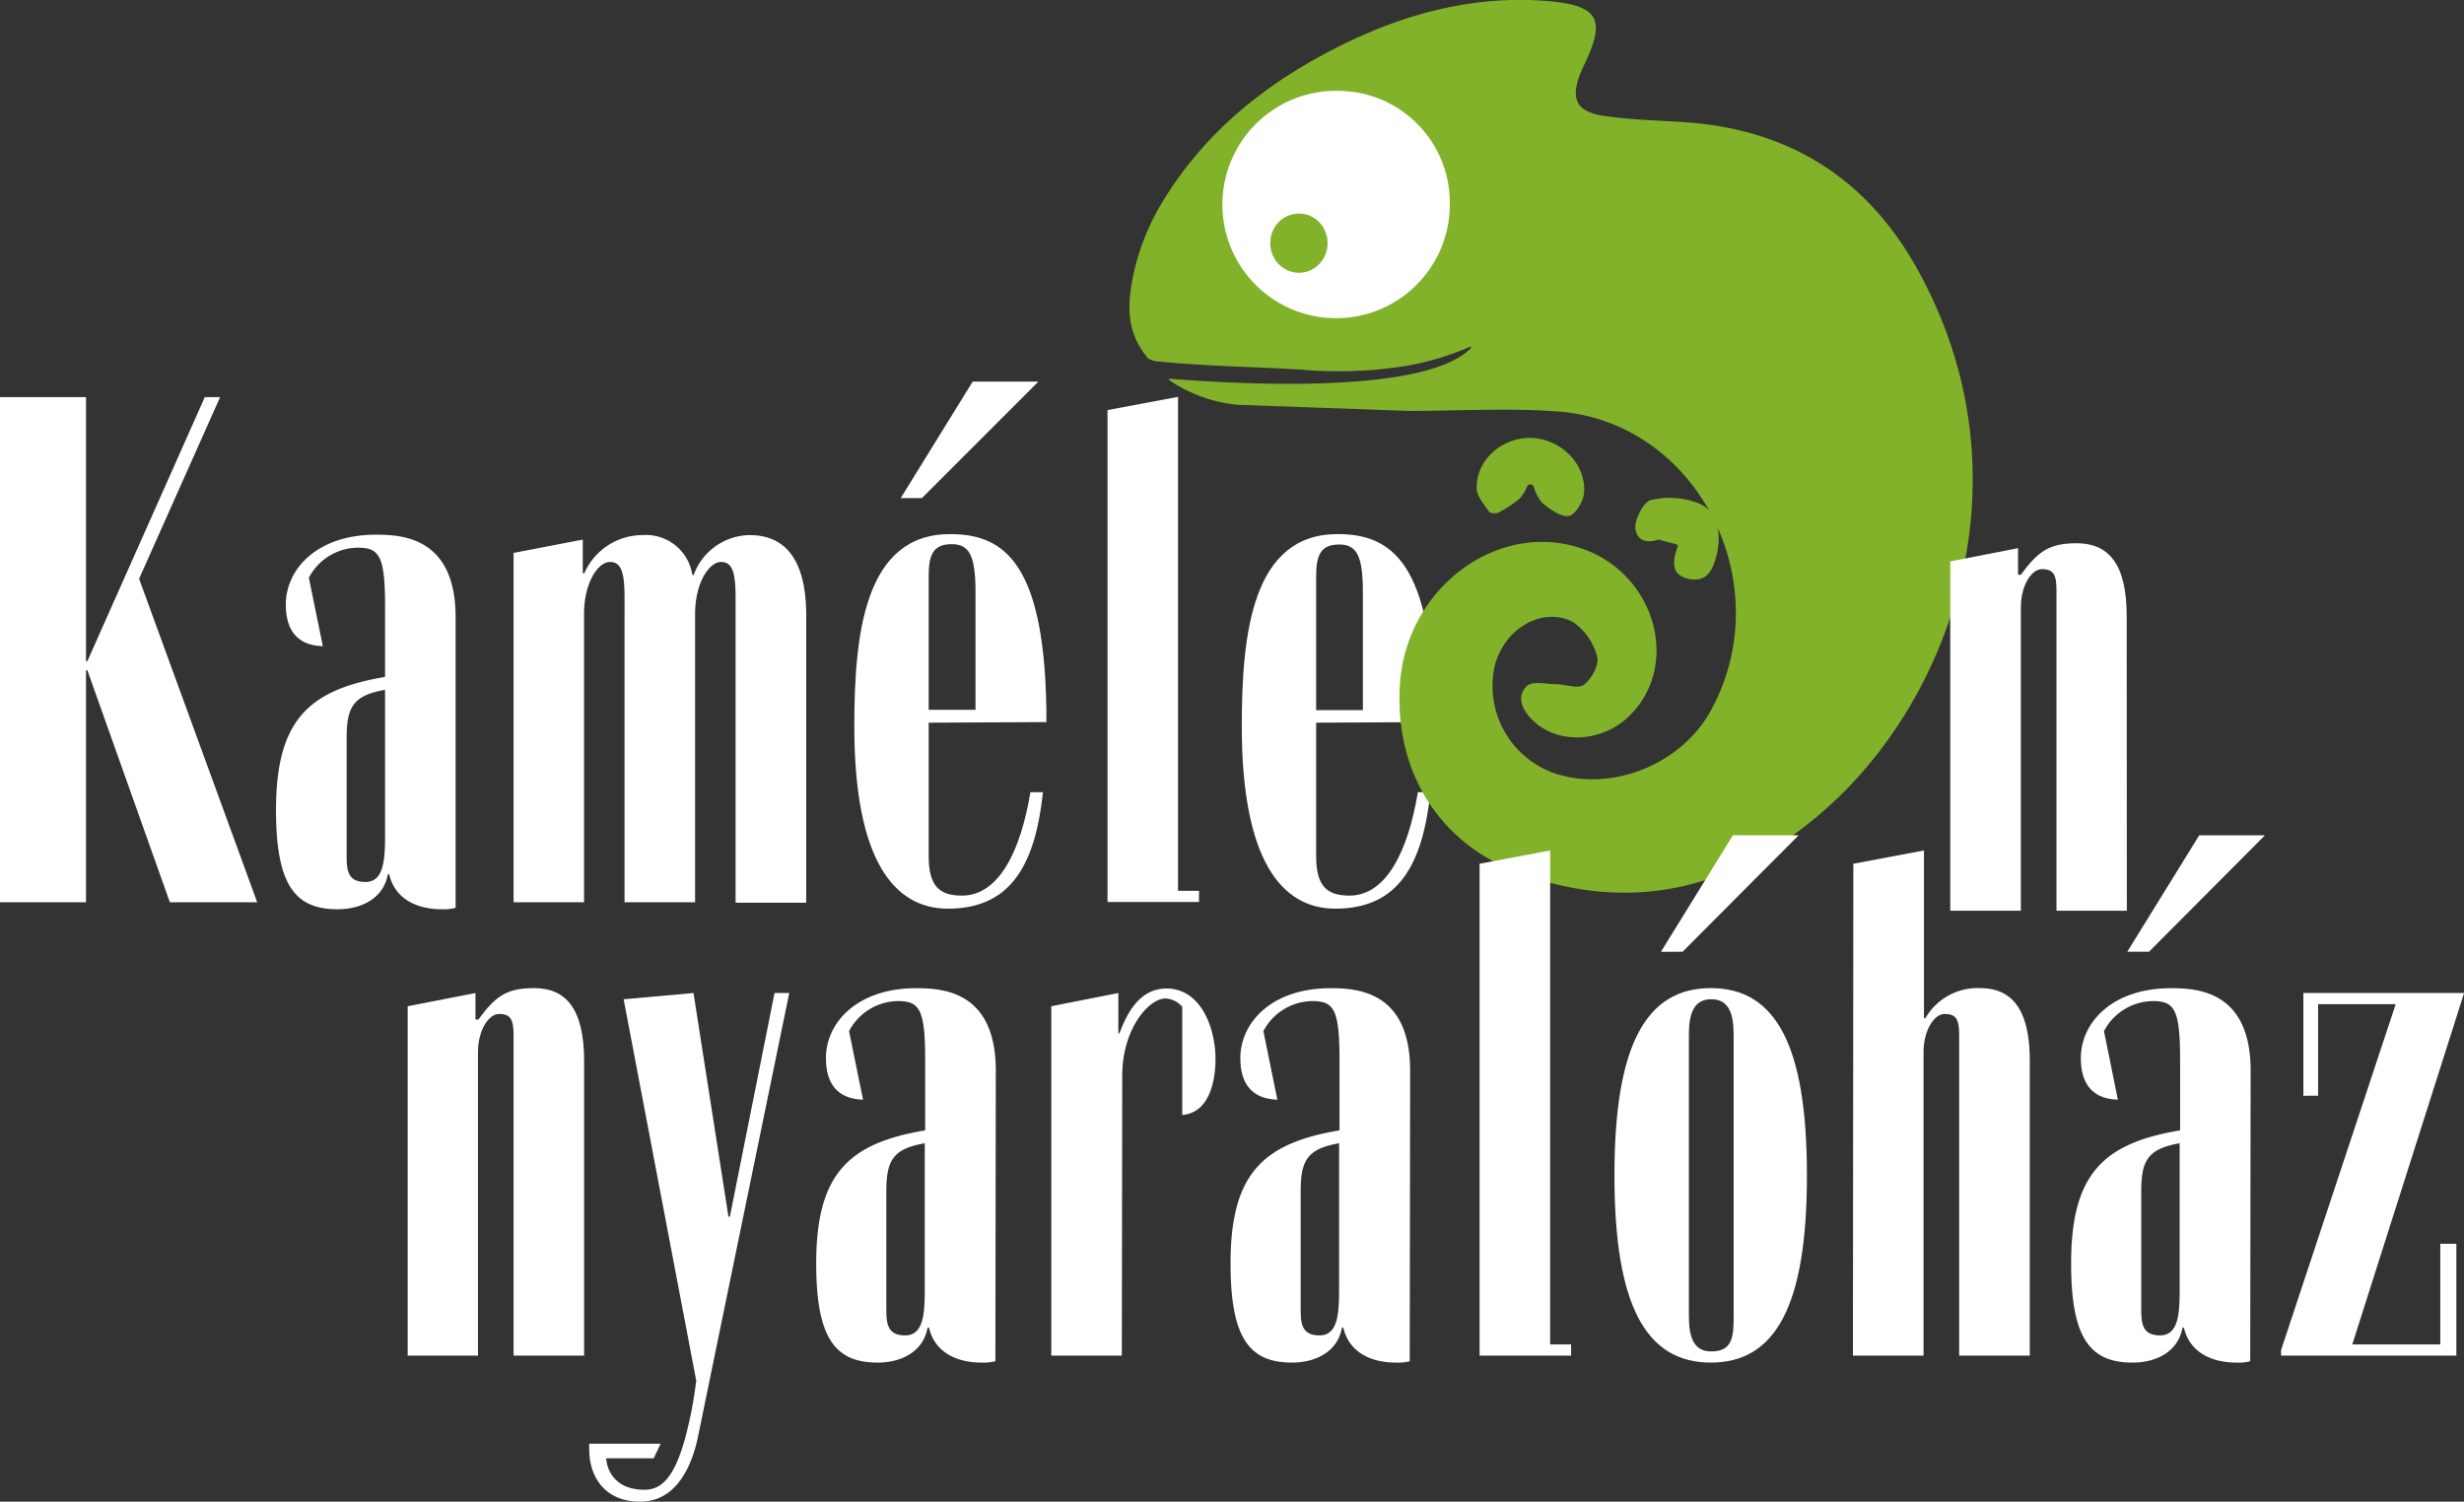 <svg xmlns="http://www.w3.org/2000/svg" viewBox="0 0 296.21 180.53"><rect x="0" y="0" width="296.21" height="180.53" fill="#333333" stroke="none"/><defs><style>.cls-1{fill:#fff;}.cls-2{fill:#81b229;}</style></defs><title>mobil_cim_logo</title><g id="Réteg_1" data-name="Réteg 1"><g id="Cím"><path class="cls-1" d="M60.12,255.17H49.78V194.44H60.12v31.75h.16L74.4,194.44h1.84L66.5,216.28l14.2,38.89H70.2l-9.92-27.89h-.16Z" transform="translate(-49.78 -146.7)"/><path class="cls-1" d="M104.55,255.84a5.65,5.65,0,0,1-1.68.17c-3,0-5.63-1.26-6.3-4.2H96.4c-.5,2.85-3.11,4.2-6.05,4.2-5.12,0-7.39-2.94-7.39-11.93,0-10.75,3.87-14.45,13.11-16v-8.49c0-6.05-.68-7.05-3.28-7.05a6.73,6.73,0,0,0-5.88,3.61l1.68,8.23c-3-.08-4.45-1.85-4.45-5,0-4.28,3.78-8.4,10.83-8.4,3.2,0,9.58.34,9.58,9.92Zm-13.1-6.55c0,1.85,0,3.44,2.26,3.44s2.36-2.77,2.36-5.79V229.63c-3.78.67-4.62,2-4.62,5.8Z" transform="translate(-49.78 -146.7)"/><path class="cls-1" d="M111.52,255.17v-42l8.32-1.6v4l.17.08a7.64,7.64,0,0,1,7-4.62,5.64,5.64,0,0,1,6,4.79h.16a7.27,7.27,0,0,1,6.72-4.79c5.38,0,6.81,4.62,6.81,9.66v34.53h-8.49V218.54c0-3.1-.42-4.28-1.76-4.28s-3.11,2.35-3.11,6.3v34.61h-8.48V218.54c0-3.1-.42-4.28-1.77-4.28s-3.1,2.35-3.1,6.3v34.61Z" transform="translate(-49.78 -146.7)"/><path class="cls-1" d="M161.42,233.58v16c0,3.53,1.17,4.79,4,4.79,4.45,0,7.06-5.37,8.23-12.43h1.51c-.92,8.48-3.69,14-11.42,14-6.47,0-11.26-5.8-11.26-21.93,0-11.17,1.26-23.1,11.51-23.1,6.47,0,11.59,3.36,11.59,22.6Zm-3.36-27,8.65-14h7.9l-14,14Zm3.36,25.45h5.63v-14.2c0-4.37-.76-5.71-2.86-5.71-2.27,0-2.77,1.34-2.77,3.86Z" transform="translate(-49.78 -146.7)"/><path class="cls-1" d="M182.92,196l8.48-1.59v59.38h2.52v1.35h-11Z" transform="translate(-49.78 -146.7)"/><path class="cls-1" d="M208,233.58v16c0,3.53,1.17,4.79,4,4.79,4.45,0,7.05-5.37,8.23-12.43h1.51c-.92,8.48-3.69,14-11.42,14-6.47,0-11.26-5.8-11.26-21.93,0-11.17,1.26-23.1,11.51-23.1,6.47,0,11.59,3.36,11.59,22.6Zm0-1.51h5.62v-14.2c0-4.37-.75-5.71-2.85-5.71-2.27,0-2.77,1.34-2.77,3.86Z" transform="translate(-49.78 -146.7)"/><circle class="cls-1" cx="161.57" cy="25.07" r="15.53"/><path class="cls-2" d="M233.36,205.19a.43.43,0,0,1,.79,0,5.17,5.17,0,0,0,1.06,2c.94.75,2.21,1.69,3.19,1.53.75-.11,1.73-1.75,1.81-2.78.26-3.47-2.82-6.5-6.35-6.59s-6.61,2.64-6.56,6c0,1,.82,1.89,1.51,2.89.13.2.9.21,1.09.09a15.53,15.53,0,0,0,2.49-1.61A4.78,4.78,0,0,0,233.36,205.19Z" transform="translate(-49.78 -146.7)"/><path class="cls-2" d="M248.49,211c0,.72,3.08,1,3,1.29-.58,1.7-1,3.5,1.29,4s3-1.26,3.42-3.11c.5-2.39.1-4.89-2.09-5.92a9.56,9.56,0,0,0-5.87-.44c-.88.2-2.06,2.47-1.85,3.54.35,1.76,2,1.65,3.53.89C250.28,211,247.76,211.06,248.49,211Z" transform="translate(-49.78 -146.7)"/><path class="cls-2" d="M237.2,196.18c-6-.47-12-.08-18-.08l-20.59-.73a17.46,17.46,0,0,1-8.31-3c0-.16.12-.14.23-.13,9.61.76,30.78,1.76,36.08-3.7,0,0,.05-.22-.11-.15a34.83,34.83,0,0,1-7.22,2.22,51.16,51.16,0,0,1-13,.53c-6-.37-10.9-.36-17.44-1-.14,0-1-.16-1.22-.57-2-2.5-2.42-5.18-1.8-8.76a28.09,28.09,0,0,1,3.4-9.32c5.32-9.07,13.24-15.21,22.41-19.64,7.73-3.74,15.89-5.77,24.49-5,5.87.57,6.68,2.22,4.16,7.53-.13.26-.25.53-.37.8-1.42,3.31-.74,4.94,2.68,5.45s6.66.53,10,.78c12.25.91,21.63,6.67,27.75,17.76,13.29,24.09,4.72,50-10.06,63.86-10.79,10.09-23.49,13.85-37.74,8.67-9.76-3.54-15.13-12.24-14.47-22.7.73-11.55,11.66-19.77,21.8-16.38,8.94,3,12.07,14.17,5.66,20.26-3.29,3.13-8.56,3.31-11.52.39-1.22-1.21-2-2.78-.68-4.1.64-.63,2.28-.23,3.47-.22s2.64.61,3.39.07c.91-.66,1.86-2.44,1.59-3.36a7.21,7.21,0,0,0-2.92-4.19c-3.77-1.93-8.39.93-9.42,5.42a11.12,11.12,0,0,0,7.3,12.8c6.84,2.23,15.1-1.08,18.66-7.48C263.79,217.09,254,197.52,237.2,196.18Zm-26.13-38.55a13.67,13.67,0,1,0,13,13.7A13.45,13.45,0,0,0,211.07,157.63Z" transform="translate(-49.78 -146.7)"/><ellipse class="cls-2" cx="156.15" cy="29.23" rx="3.45" ry="3.56"/><path class="cls-1" d="M120,309.67h-8.48V271.2c0-1.93-.33-2.6-1.76-2.6-1.18,0-2.52,1.85-2.52,4.62v36.45H98.79v-42l8.15-1.59v3.19h.34c2.1-2.86,3.44-3.78,6.72-3.78,3.78,0,6,2.44,6,8.74Z" transform="translate(-49.78 -146.7)"/><path class="cls-1" d="M129.2,320.26l-.84,1.76h-5.71s.08,3.78,4.62,3.78c2.35,0,4-2,5.37-8.23.34-1.43.59-3,.84-4.87l-8.73-45.87,8.4-.75,4.2,26.88h.17l5.37-26.88h1.77l-10.92,53.09c-.68,3.52-2.52,8.06-7,8.06-4.28,0-6.13-3-6.13-6.3v-.67Z" transform="translate(-49.78 -146.7)"/><path class="cls-1" d="M169.44,310.35a6,6,0,0,1-1.68.16c-3,0-5.63-1.26-6.3-4.2h-.17c-.51,2.86-3.11,4.2-6,4.2-5.12,0-7.39-2.94-7.39-11.92,0-10.76,3.86-14.45,13.1-16v-8.48c0-6.05-.67-7.06-3.27-7.06a6.72,6.72,0,0,0-5.88,3.61l1.68,8.24c-3-.09-4.46-1.85-4.46-5,0-4.28,3.78-8.4,10.84-8.4,3.19,0,9.58.34,9.58,9.91Zm-13.11-6.56c0,1.85,0,3.45,2.27,3.45s2.35-2.77,2.35-5.8v-17.3c-3.78.67-4.62,2-4.62,5.79Z" transform="translate(-49.78 -146.7)"/><path class="cls-1" d="M184.64,309.67h-8.48v-42l8.06-1.59V271l.17-.17c.75-1.93,2.18-5.29,5.63-5.29,4.11,0,5.88,4.7,5.88,8.48,0,2.69-.76,6.47-4,6.72v-13a2.78,2.78,0,0,0-2-1c-2.1,0-5.21,3.78-5.21,9.24Z" transform="translate(-49.78 -146.7)"/><path class="cls-1" d="M219.25,310.35a6,6,0,0,1-1.68.16c-3,0-5.63-1.26-6.3-4.2h-.17c-.5,2.86-3.11,4.2-6,4.2-5.12,0-7.39-2.94-7.39-11.92,0-10.76,3.86-14.45,13.1-16v-8.48c0-6.05-.67-7.06-3.27-7.06a6.73,6.73,0,0,0-5.88,3.61l1.68,8.24c-3-.09-4.45-1.85-4.45-5,0-4.28,3.78-8.4,10.83-8.4,3.19,0,9.58.34,9.58,9.91Zm-13.11-6.56c0,1.85,0,3.45,2.27,3.45s2.35-2.77,2.35-5.8v-17.3c-3.78.67-4.62,2-4.62,5.79Z" transform="translate(-49.78 -146.7)"/><path class="cls-1" d="M227.65,250.54l8.48-1.6v59.39h2.52v1.34h-11Z" transform="translate(-49.78 -146.7)"/><path class="cls-1" d="M255.45,310.51c-7.81,0-11.59-6.88-11.59-22.51s3.78-22.51,11.59-22.51S267,272.38,267,288,263.26,310.51,255.45,310.51Zm-6-49.39,8.65-14H266l-13.95,14Zm3.36,43.77c0,2.43.5,4.28,2.69,4.28,2.6,0,2.69-1.85,2.69-4.28V271.12c0-2.44-.51-4.29-2.69-4.29s-2.69,1.85-2.69,4.29Z" transform="translate(-49.78 -146.7)"/><path class="cls-1" d="M272.58,250.54l8.49-1.6V269.1h.17a7.25,7.25,0,0,1,6.55-3.61c3.78,0,6,2.44,6,8.74v35.44h-8.49V271.2c0-1.93-.33-2.6-1.76-2.6-1.18,0-2.52,1.85-2.52,4.62v36.45h-8.49Z" transform="translate(-49.78 -146.7)"/><path class="cls-1" d="M320.29,310.35a5.92,5.92,0,0,1-1.67.16c-3,0-5.63-1.26-6.3-4.2h-.17c-.51,2.86-3.11,4.2-6,4.2-5.13,0-7.39-2.94-7.39-11.92,0-10.76,3.86-14.45,13.1-16v-8.48c0-6.05-.67-7.06-3.27-7.06a6.72,6.72,0,0,0-5.88,3.61l1.67,8.24c-3-.09-4.45-1.85-4.45-5,0-4.28,3.78-8.4,10.84-8.4,3.19,0,9.57.34,9.57,9.91Zm-14.78-49.23,8.65-14h7.9l-13.94,14Zm1.68,42.67c0,1.85,0,3.45,2.27,3.45s2.35-2.77,2.35-5.8v-17.3c-3.78.67-4.62,2-4.62,5.79Z" transform="translate(-49.78 -146.7)"/><path class="cls-1" d="M326.68,278.43V266.08H346l-13.44,42.25h10.58v-12.1h1.93v13.44H324V309l13.78-41.58h-9.33v11Z" transform="translate(-49.78 -146.7)"/><path class="cls-1" d="M305.46,256.19H297V217.72c0-1.93-.33-2.6-1.76-2.6-1.18,0-2.52,1.84-2.52,4.62v36.45h-8.49v-42l8.15-1.59v3.19h.34c2.1-2.86,3.44-3.78,6.72-3.78,3.78,0,6,2.43,6,8.73Z" transform="translate(-49.78 -146.7)"/><path class="cls-1" d="M191.94,360.51" transform="translate(-49.78 -146.7)"/></g></g></svg>